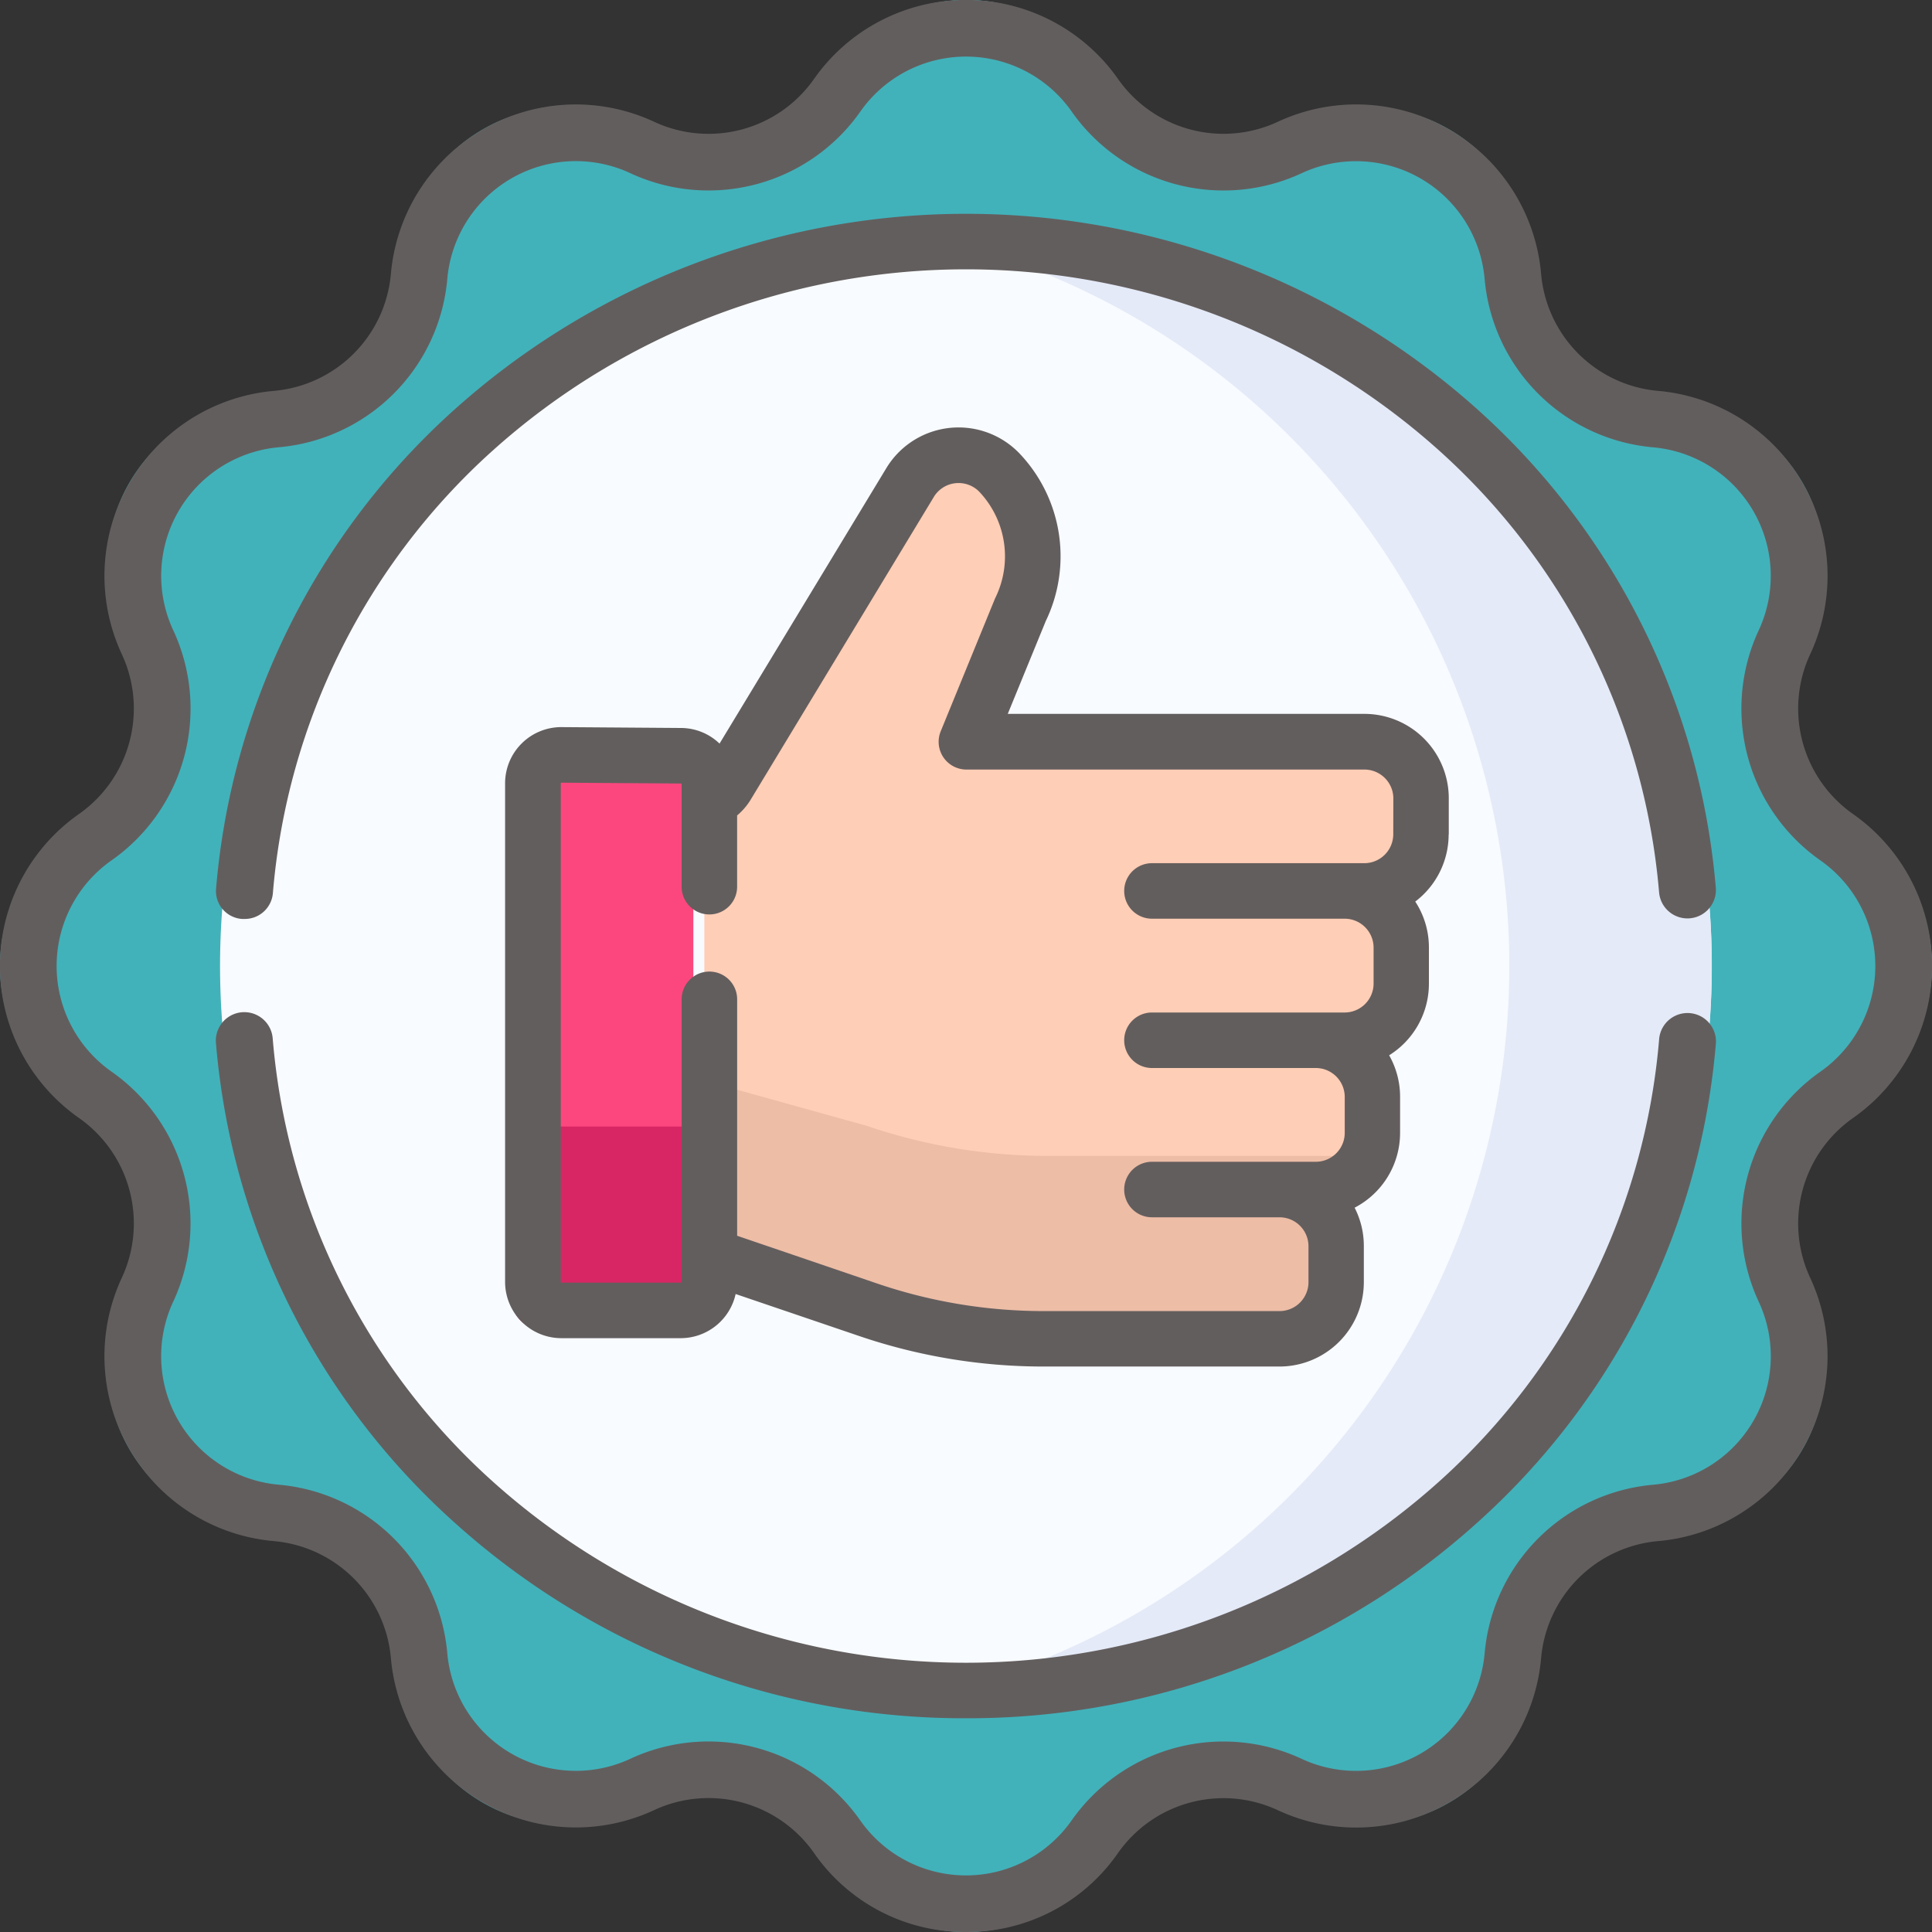 <svg id="Component_27_49" data-name="Component 27 – 49" xmlns="http://www.w3.org/2000/svg" width="60" height="60" viewBox="0 0 60 60">
  <rect x="0" y="0" width="60" height="60" fill="#333333" stroke="none"/>
  <g id="badge_3_" data-name="badge (3)">
    <path id="Path_15889" data-name="Path 15889" d="M34.121,2.142a5.034,5.034,0,0,0,6.242,1.672A5.034,5.034,0,0,1,47.5,7.934,5.034,5.034,0,0,0,52.067,12.5a5.033,5.033,0,0,1,4.119,7.136,5.035,5.035,0,0,0,1.673,6.242,5.034,5.034,0,0,1,0,8.24,5.035,5.035,0,0,0-1.673,6.242A5.034,5.034,0,0,1,52.067,47.5,5.034,5.034,0,0,0,47.5,52.068a5.033,5.033,0,0,1-7.136,4.119,5.035,5.035,0,0,0-6.242,1.673,5.034,5.034,0,0,1-8.24,0,5.035,5.035,0,0,0-6.242-1.673A5.033,5.033,0,0,1,12.5,52.068,5.034,5.034,0,0,0,7.934,47.5a5.034,5.034,0,0,1-4.12-7.136,5.034,5.034,0,0,0-1.672-6.242,5.034,5.034,0,0,1,0-8.24,5.034,5.034,0,0,0,1.672-6.242A5.034,5.034,0,0,1,7.934,12.5,5.034,5.034,0,0,0,12.5,7.934a5.034,5.034,0,0,1,7.136-4.12,5.034,5.034,0,0,0,6.242-1.672,5.034,5.034,0,0,1,8.24,0Zm0,0" transform="translate(-0.001 -0.001)" fill="#41b2ba"/>
    <path id="Path_15890" data-name="Path 15890" d="M229.54,2.109a4.938,4.938,0,0,0,6.123,1.64,4.971,4.971,0,0,1,1.4-.415,4.943,4.943,0,0,1-1.234-1.225,4.941,4.941,0,0,0-7.186-.972,4.983,4.983,0,0,1,.9.972Zm0,0" transform="translate(-201.765 -0.008)" fill="#41b2ba"/>
    <path id="Path_15891" data-name="Path 15891" d="M105.8,82.64A23.163,23.163,0,1,1,82.64,59.477,23.163,23.163,0,0,1,105.8,82.64Zm0,0" transform="translate(-52.64 -52.64)" fill="#f8fbff"/>
    <path id="Path_15892" data-name="Path 15892" d="M231.789,59.477a22.217,22.217,0,0,0-3.145.225,23.252,23.252,0,0,1,0,45.877,22.218,22.218,0,0,0,3.145.225c12.477,0,22.591-10.371,22.591-23.163s-10.115-23.163-22.591-23.163Zm0,0" transform="translate(-201.218 -52.64)" fill="#e4eaf7"/>
    <path id="Path_15893" data-name="Path 15893" d="M205.412,123.723H192.677l1.728-4.22a3.915,3.915,0,0,0-.647-4.36,1.813,1.813,0,0,0-2.862.255l-5.887,9.731a1.2,1.2,0,0,1-.557.465v14.643h0a1.211,1.211,0,0,1,.388.064l4.682,1.6a17.451,17.451,0,0,0,5.63.933H202.7a1.809,1.809,0,0,0,1.81-1.81v-1.157a1.809,1.809,0,0,0-1.81-1.81h1.16a1.81,1.81,0,0,0,1.81-1.81v-1.157a1.81,1.81,0,0,0-1.81-1.81h.922a1.809,1.809,0,0,0,1.81-1.81V130.31a1.81,1.81,0,0,0-1.81-1.81h.631a1.81,1.81,0,0,0,1.81-1.81v-1.158a1.81,1.81,0,0,0-1.81-1.81Zm0,0" transform="translate(-162.578 -100.898)" fill="#ffceb6"/>
    <path id="Path_15894" data-name="Path 15894" d="M205.642,287.724H195.155a17.452,17.452,0,0,1-5.63-.934l-5.072-1.411v6.041h0a1.2,1.2,0,0,1,.388.064l4.682,1.6a17.451,17.451,0,0,0,5.63.933H202.7a1.809,1.809,0,0,0,1.81-1.81v-1.157a1.809,1.809,0,0,0-1.81-1.81h1.16A1.809,1.809,0,0,0,205.642,287.724Zm0,0" transform="translate(-162.606 -251.826)" fill="#edbda6"/>
    <path id="Path_15895" data-name="Path 15895" d="M140.1,215.737h-3.819a.911.911,0,0,1-.912-.911v-15.95a.911.911,0,0,1,.916-.911l3.819.027a.911.911,0,0,1,.907.912v15.922a.911.911,0,0,1-.912.911Zm0,0" transform="translate(-119.478 -174.574)" fill="#fc477e"/>
    <path id="Path_15896" data-name="Path 15896" d="M135.375,303.234a.911.911,0,0,0,.912.911h3.819a.911.911,0,0,0,.912-.911v-5.378h-5.642Zm0,0" transform="translate(-119.479 -262.871)" fill="#d82665"/>
  </g>
  <g id="badge_5_" data-name="badge (5)">
    <path id="Path_15901" data-name="Path 15901" d="M160.713,123.839v-1.124a2.622,2.622,0,0,0-2.619-2.619H147.017l1.181-2.884a4.635,4.635,0,0,0-.782-5.167,2.622,2.622,0,0,0-4.139.369l-.011.017-5.2,8.588a1.737,1.737,0,0,0-1.195-.485l-3.709-.027h-.01a1.746,1.746,0,0,0-1.746,1.747v15.483a1.749,1.749,0,0,0,1.747,1.747h3.707a1.75,1.75,0,0,0,1.706-1.371l3.824,1.3a17.756,17.756,0,0,0,5.743.952h7.323a2.622,2.622,0,0,0,2.619-2.619v-1.124a2.605,2.605,0,0,0-.286-1.19,2.621,2.621,0,0,0,1.412-2.324V131.99a2.607,2.607,0,0,0-.34-1.291,2.62,2.62,0,0,0,1.235-2.223v-1.123a2.6,2.6,0,0,0-.424-1.428,2.617,2.617,0,0,0,1.037-2.086Zm-1.724,0a.9.9,0,0,1-.894.894h-6.6a.862.862,0,0,0,0,1.724h5.988a.9.9,0,0,1,.895.894v1.124a.9.9,0,0,1-.895.895h-5.988a.862.862,0,0,0,0,1.724h5.093a.9.9,0,0,1,.894.894v1.123a.9.9,0,0,1-.894.895h-5.093a.862.862,0,0,0,0,1.724h3.967a.9.9,0,0,1,.894.895v1.123a.9.9,0,0,1-.894.895h-7.323a16.045,16.045,0,0,1-5.186-.859l-4.34-1.48v-7.343a.862.862,0,1,0-1.724,0v8.776a.023.023,0,0,1-.023.022h-3.707a.023.023,0,0,1-.023-.022V122.255a.02.02,0,0,1,.007-.016.018.018,0,0,1,.014-.006l3.709.026a.023.023,0,0,1,.022.023v3.181a.862.862,0,1,0,1.724,0V123.25a2.019,2.019,0,0,0,.405-.463l.01-.017,5.709-9.436a.9.9,0,0,1,1.413-.119,2.922,2.922,0,0,1,.485,3.272c-.008.016-.015.032-.022.049l-1.677,4.1a.862.862,0,0,0,.8,1.189h12.362a.9.9,0,0,1,.895.895Zm0,0" transform="translate(-115.72 -97.926)" fill="#635e5e"/>
    <path id="Path_15902" data-name="Path 15902" d="M30,60a5.7,5.7,0,0,1-4.719-2.453,4,4,0,0,0-4.969-1.331A5.765,5.765,0,0,1,12.14,51.5,4,4,0,0,0,8.5,47.86a5.765,5.765,0,0,1-4.719-8.173,4,4,0,0,0-1.331-4.969,5.765,5.765,0,0,1,0-9.437,4,4,0,0,0,1.331-4.969A5.765,5.765,0,0,1,8.5,12.14,4,4,0,0,0,12.14,8.5a5.765,5.765,0,0,1,8.173-4.719,4,4,0,0,0,4.969-1.332,5.766,5.766,0,0,1,9.437,0h0a4,4,0,0,0,4.969,1.331A5.765,5.765,0,0,1,47.86,8.5,4,4,0,0,0,51.5,12.14a5.765,5.765,0,0,1,4.719,8.173,4,4,0,0,0,1.331,4.969,5.765,5.765,0,0,1,0,9.437,4,4,0,0,0-1.331,4.969A5.765,5.765,0,0,1,51.5,47.86,4,4,0,0,0,47.86,51.5a5.765,5.765,0,0,1-8.173,4.719,4,4,0,0,0-4.969,1.332A5.7,5.7,0,0,1,30,60Zm-8-5.917a5.759,5.759,0,0,1,4.718,2.455,4.008,4.008,0,0,0,6.56,0,5.759,5.759,0,0,1,7.148-1.915,4.008,4.008,0,0,0,5.681-3.28,5.76,5.76,0,0,1,5.233-5.233,4.007,4.007,0,0,0,3.28-5.681,5.759,5.759,0,0,1,1.915-7.148,4.008,4.008,0,0,0,0-6.56,5.76,5.76,0,0,1-1.916-7.148,4.007,4.007,0,0,0-3.28-5.681,5.76,5.76,0,0,1-5.233-5.233,4.008,4.008,0,0,0-5.681-3.28A5.759,5.759,0,0,1,33.28,3.462h0a4.007,4.007,0,0,0-6.559,0,5.76,5.76,0,0,1-7.148,1.915,4.008,4.008,0,0,0-5.681,3.28,5.76,5.76,0,0,1-5.233,5.233,4.008,4.008,0,0,0-3.28,5.681A5.759,5.759,0,0,1,3.463,26.72a4.008,4.008,0,0,0,0,6.56,5.759,5.759,0,0,1,1.915,7.148,4.008,4.008,0,0,0,3.28,5.681,5.76,5.76,0,0,1,5.233,5.233,4.008,4.008,0,0,0,5.681,3.28A5.755,5.755,0,0,1,22,54.083Zm0,0" transform="translate(0 0)" fill="#635e5e"/>
    <path id="Path_15903" data-name="Path 15903" d="M81.623,285.6a23.611,23.611,0,0,1-15.894-6.086,22.5,22.5,0,0,1-7.4-14.891.884.884,0,0,1,1.763-.135,20.8,20.8,0,0,0,6.837,13.763,22,22,0,0,0,29.384,0,20.793,20.793,0,0,0,6.838-13.763.884.884,0,0,1,1.762.135,22.5,22.5,0,0,1-7.4,14.891A23.61,23.61,0,0,1,81.623,285.6Zm0,0" transform="translate(-51.623 -232.238)" fill="#635e5e"/>
    <path id="Path_15904" data-name="Path 15904" d="M59.217,79.637l-.07,0a.869.869,0,0,1-.812-.927,22.5,22.5,0,0,1,7.4-14.888,23.8,23.8,0,0,1,31.779-.006,22.5,22.5,0,0,1,7.4,14.876.884.884,0,0,1-1.762.137,20.8,20.8,0,0,0-6.844-13.749,22,22,0,0,0-29.374.005A20.8,20.8,0,0,0,60.1,78.843a.875.875,0,0,1-.88.794Zm0,0" transform="translate(-51.626 -51.098)" fill="#635e5e"/>
  </g>
</svg>
